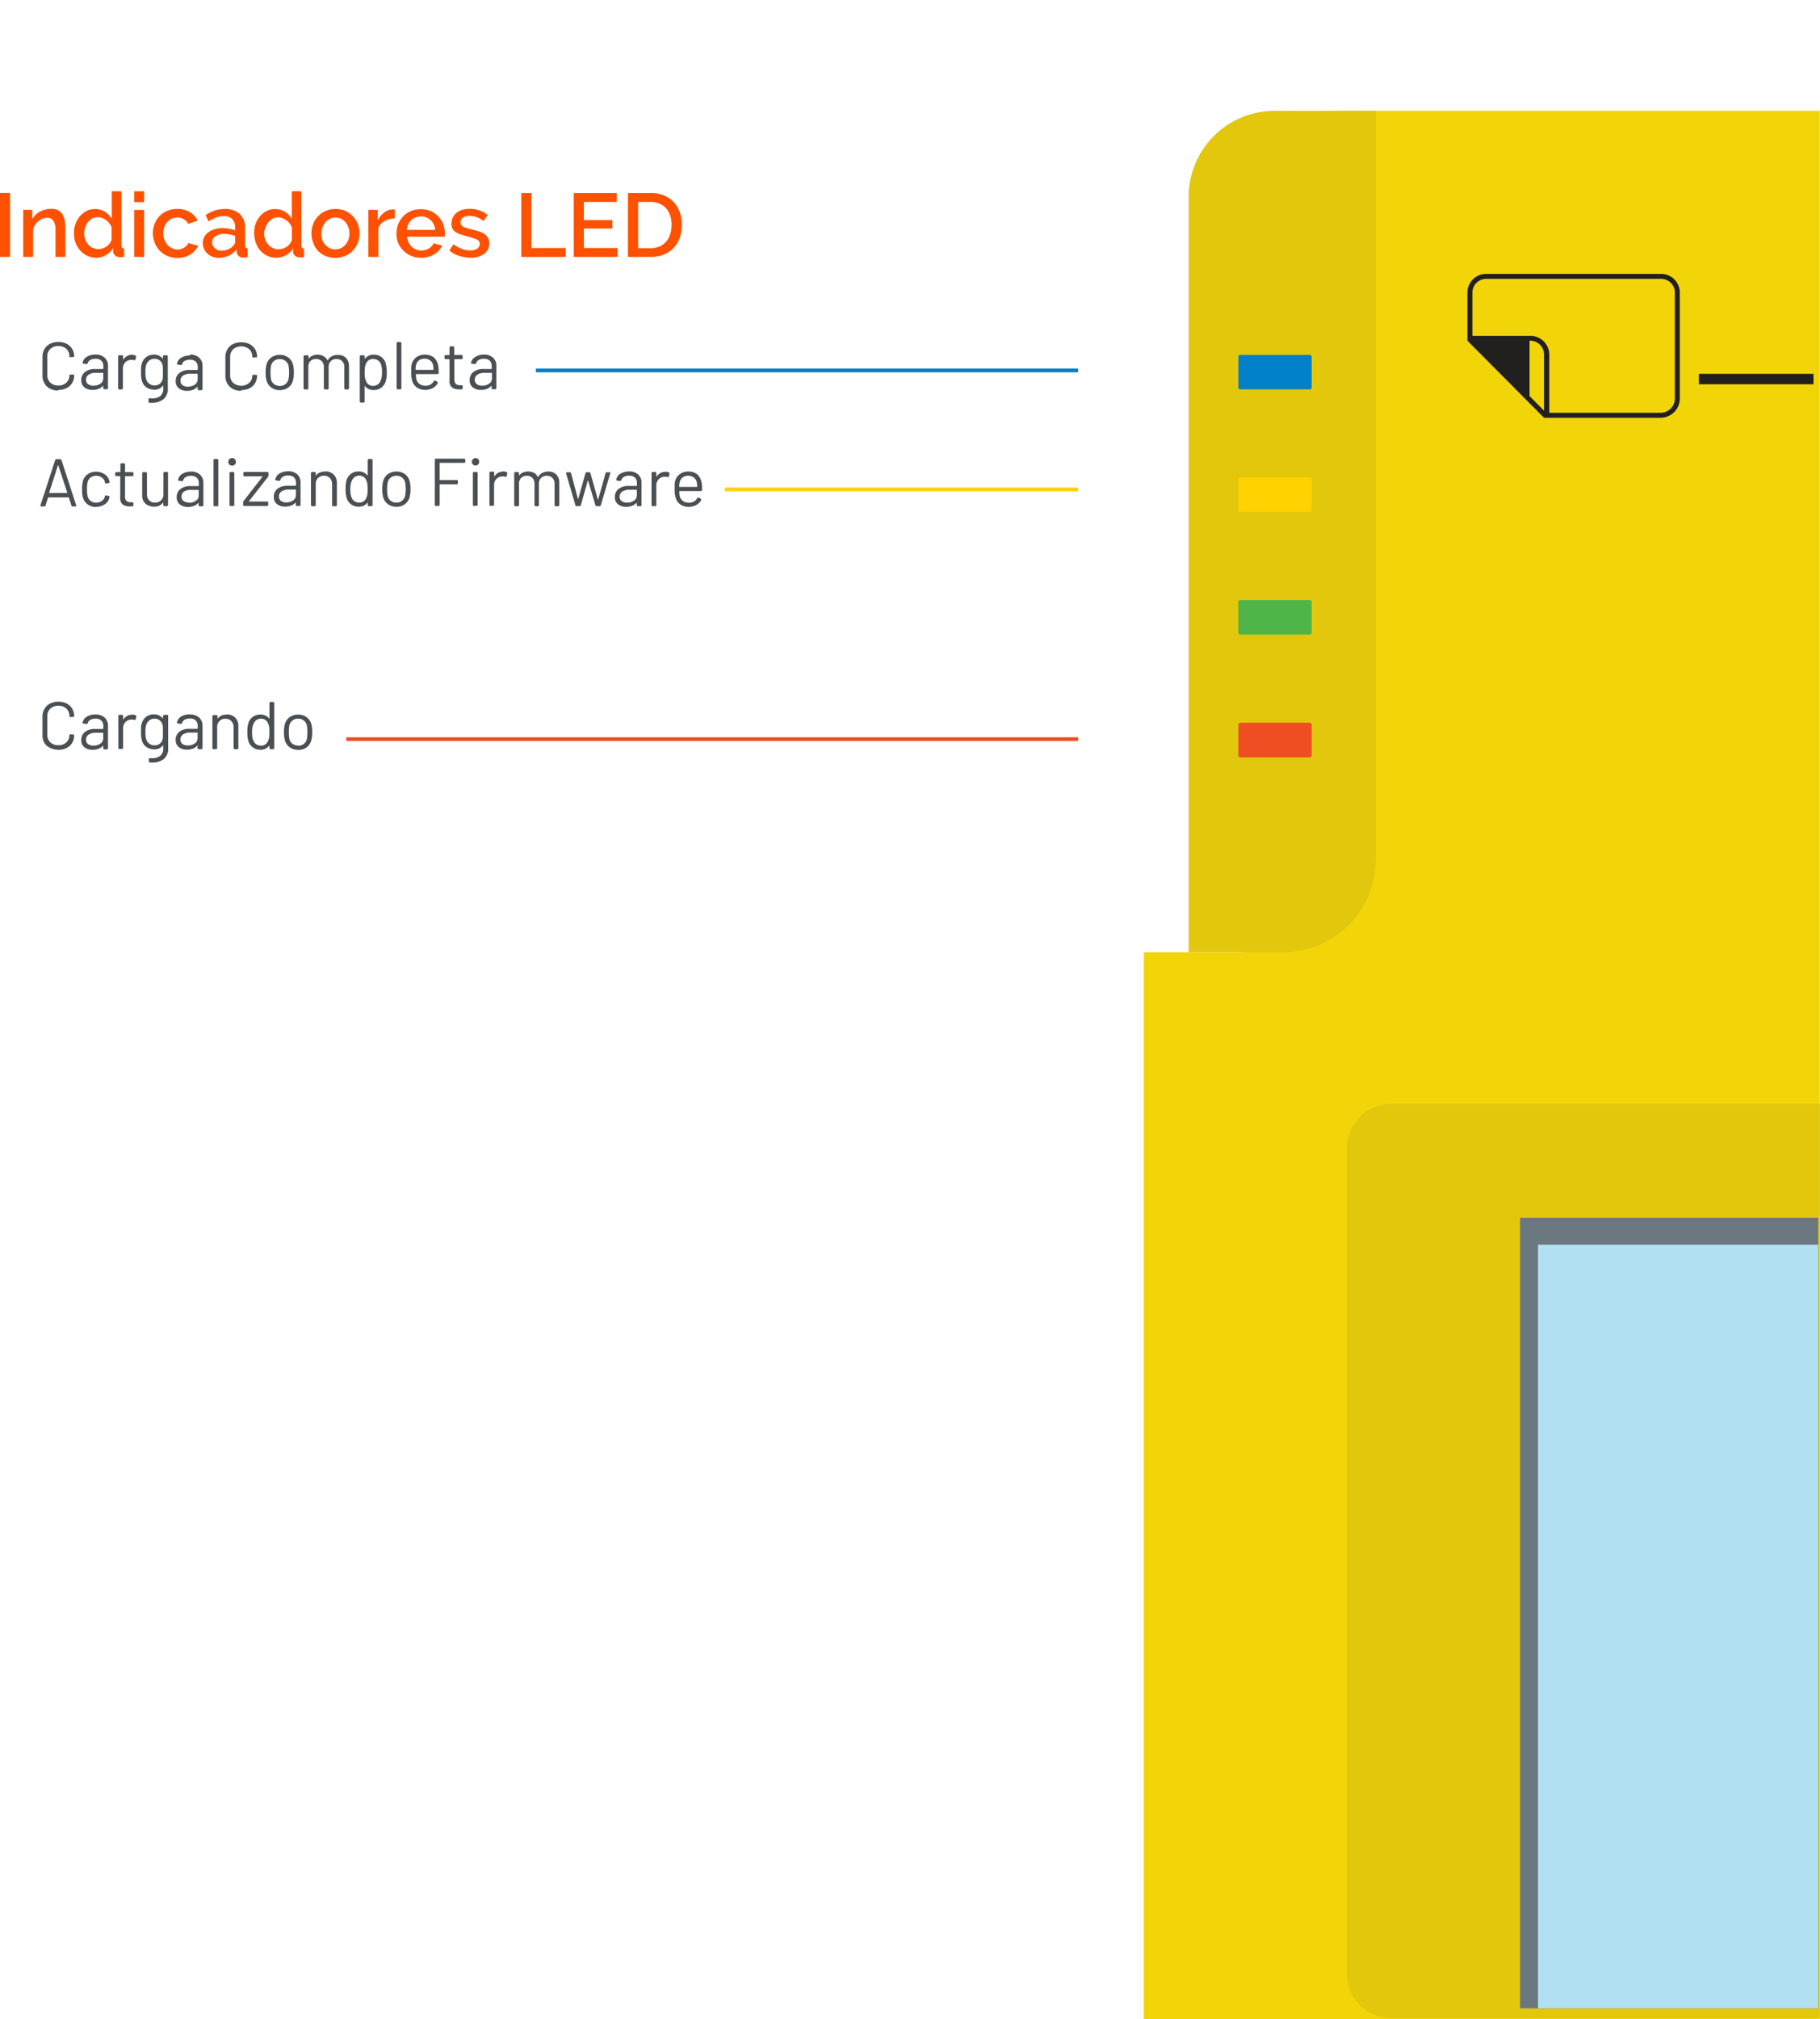 <svg xmlns="http://www.w3.org/2000/svg" viewBox="0 0 486.91 539.96"><g id="Capa_2" data-name="Capa 2"><g id="Capa_1-2" data-name="Capa 1"><path d="M129,103.14a2.35,2.35,0,0,1-1.43-.41,1.39,1.39,0,0,1-.55-1.2,1.54,1.54,0,0,1,.72-1.35,3.32,3.32,0,0,1,1.91-.49h1.9l.07.07v1.41a1.67,1.67,0,0,1-.78,1.44,3.19,3.19,0,0,1-1.84.53m.51-8.32a4.14,4.14,0,0,0-2.35.63A2.35,2.35,0,0,0,126,97.09l.16.15,1,.12.21-.16a1.41,1.41,0,0,1,.67-.93,2.68,2.68,0,0,1,1.41-.33,2.13,2.13,0,0,1,1.6.53,2,2,0,0,1,.51,1.45v.69l-.07.07h-2.1a4.25,4.25,0,0,0-2.73.79,2.56,2.56,0,0,0-1,2.14,2.34,2.34,0,0,0,.86,2,3.52,3.52,0,0,0,2.15.65,4.35,4.35,0,0,0,1.61-.28,2.85,2.85,0,0,0,1.17-.82l.06,0,0,0v.74l.18.18h.92l.18-.18V97.85a2.87,2.87,0,0,0-.88-2.2,3.55,3.55,0,0,0-2.51-.83m-5.63,1v-.71l-.18-.18h-2l-.07-.07V92.8l-.18-.18h-.89l-.18.18v2.09l-.07.07h-1.1l-.18.18v.71l.18.18h1.1l.07.07v5.72a2.07,2.07,0,0,0,.67,1.8,3.26,3.26,0,0,0,2,.49,5.77,5.77,0,0,0,.67,0l.18-.18v-.74l-.18-.18h-.45a1.76,1.76,0,0,1-1.22-.35,1.62,1.62,0,0,1-.38-1.22V96.1l.07-.07h2Zm-10.22.09a2.43,2.43,0,0,1,1.53.47,2.29,2.29,0,0,1,.8,1.29,7.51,7.51,0,0,1,.11,1.16l-.07.07h-4.68l-.07-.07a5.93,5.93,0,0,1,.14-1.23,2.18,2.18,0,0,1,.77-1.23,2.29,2.29,0,0,1,1.47-.46M117.25,98a3.8,3.8,0,0,0-1.1-2.35,4.11,4.11,0,0,0-4.77-.13,3.39,3.39,0,0,0-1.24,1.88,3.62,3.62,0,0,0-.13.86q0,.48,0,1.23a7.54,7.54,0,0,0,.32,2.49,3.24,3.24,0,0,0,1.25,1.66,3.83,3.83,0,0,0,2.14.62,4.24,4.24,0,0,0,2.08-.5,3.28,3.28,0,0,0,1.35-1.36l-.07-.26-.7-.41-.25.07a2.4,2.4,0,0,1-.91,1,2.53,2.53,0,0,1-1.33.34,2.76,2.76,0,0,1-1.66-.47,2.16,2.16,0,0,1-.85-1.28,7.28,7.28,0,0,1-.11-1.28l.07-.08h5.83l.18-.18v-.57a8.77,8.77,0,0,0-.07-1.26m-11,6.09h.92l.18-.18V91.64l-.18-.18h-.92l-.18.18v12.27Zm-4.48-2.29a2,2,0,0,1-.76,1,2.22,2.22,0,0,1-1.26.36,1.89,1.89,0,0,1-1.18-.37,2,2,0,0,1-.71-1,3.24,3.24,0,0,1-.26-.88,13.25,13.25,0,0,1,0-2.72,3.2,3.2,0,0,1,.24-.84,2.28,2.28,0,0,1,.72-1,1.88,1.88,0,0,1,1.21-.38,2.22,2.22,0,0,1,1.31.38,2,2,0,0,1,.77,1,3,3,0,0,1,.25.85,9.21,9.21,0,0,1,.07,1.33,7.08,7.08,0,0,1-.1,1.38,3.33,3.33,0,0,1-.3.89m1.43-4.56a3.3,3.3,0,0,0-1.18-1.77,3.37,3.37,0,0,0-2.12-.65,3,3,0,0,0-1.31.29,2.77,2.77,0,0,0-1,.81l-.06,0,0,0v-.76L97.36,95h-.92l-.18.18v12.28l.18.18h.92l.18-.18v-4.25l0,0,.06,0a2.62,2.62,0,0,0,1,.81,3,3,0,0,0,1.3.28,3.42,3.42,0,0,0,2.15-.66,3.26,3.26,0,0,0,1.18-1.81,8.14,8.14,0,0,0,.24-2.24,7.92,7.92,0,0,0-.27-2.29m-12.78-2.4a3.51,3.51,0,0,0-1.64.37,2.55,2.55,0,0,0-1.12,1.11H87.6a2.48,2.48,0,0,0-1-1.11A3.25,3.25,0,0,0,85,94.84a3.46,3.46,0,0,0-1.38.26,2.45,2.45,0,0,0-1,.78l-.06,0,0,0v-.73L82.31,95h-.92l-.18.18v8.77l.18.18h.92l.18-.18V98.08a2.13,2.13,0,0,1,.57-1.55A2.07,2.07,0,0,1,84.59,96a2,2,0,0,1,1.49.58,2.17,2.17,0,0,1,.56,1.58v5.79l.18.18h.92l.18-.18V98.08A2,2,0,0,1,90.05,96a2,2,0,0,1,1.49.58,2.17,2.17,0,0,1,.57,1.58v5.79l.18.18h.9l.18-.18v-6a3.07,3.07,0,0,0-.78-2.22,2.84,2.84,0,0,0-2.14-.81m-15.59,8.28a2.45,2.45,0,0,1-1.53-.48,2.26,2.26,0,0,1-.82-1.29,9.22,9.22,0,0,1-.14-1.82,9.33,9.33,0,0,1,.14-1.83,2.38,2.38,0,0,1,.83-1.29,2.42,2.42,0,0,1,1.5-.47,2.47,2.47,0,0,1,1.51.47,2.4,2.4,0,0,1,.84,1.29,9.33,9.33,0,0,1,.14,1.83,7.81,7.81,0,0,1-.16,1.82,2.38,2.38,0,0,1-.83,1.29,2.33,2.33,0,0,1-1.48.48m0,1.12a3.7,3.7,0,0,0,2.23-.67,3.34,3.34,0,0,0,1.27-1.84,7.43,7.43,0,0,0,.25-2.22,7.52,7.52,0,0,0-.25-2.22,3.31,3.31,0,0,0-1.27-1.8,3.66,3.66,0,0,0-2.21-.67,3.82,3.82,0,0,0-2.28.67,3.34,3.34,0,0,0-1.28,1.82,7.64,7.64,0,0,0-.25,2.2,7.79,7.79,0,0,0,.25,2.22,3.38,3.38,0,0,0,1.3,1.84,3.74,3.74,0,0,0,2.24.67m-10.32,0a4.9,4.9,0,0,0,2.22-.49,3.74,3.74,0,0,0,1.49-1.38,4,4,0,0,0,.53-2.07l-.18-.16-.92,0-.19.16v0a2.65,2.65,0,0,1-.81,2,3.36,3.36,0,0,1-4.29,0,2.67,2.67,0,0,1-.81-2v-5a2.7,2.7,0,0,1,.81-2,3.39,3.39,0,0,1,4.29,0,2.68,2.68,0,0,1,.81,2v.06l.19.16.92-.06.12,0,.06-.15a3.91,3.91,0,0,0-.53-2,3.74,3.74,0,0,0-1.49-1.38,4.9,4.9,0,0,0-2.22-.48,4.72,4.72,0,0,0-2.22.49,3.6,3.6,0,0,0-1.49,1.4,4,4,0,0,0-.53,2.08v5a4,4,0,0,0,.53,2.1,3.56,3.56,0,0,0,1.49,1.41,4.72,4.72,0,0,0,2.22.5m-14.28-1.12a2.33,2.33,0,0,1-1.43-.41,1.39,1.39,0,0,1-.55-1.2,1.54,1.54,0,0,1,.72-1.35,3.32,3.32,0,0,1,1.91-.49h1.9l.07.07v1.41a1.67,1.67,0,0,1-.78,1.44,3.21,3.21,0,0,1-1.84.53m.51-8.32a4.14,4.14,0,0,0-2.35.63,2.29,2.29,0,0,0-1.08,1.64l.16.15,1,.12.22-.16a1.38,1.38,0,0,1,.67-.93,2.68,2.68,0,0,1,1.41-.33,2.09,2.09,0,0,1,1.59.53,2,2,0,0,1,.52,1.45v.69l-.07.07h-2.1a4.21,4.21,0,0,0-2.73.79,2.57,2.57,0,0,0-1,2.14,2.32,2.32,0,0,0,.87,2,3.5,3.5,0,0,0,2.15.65,4.39,4.39,0,0,0,1.61-.28,2.92,2.92,0,0,0,1.17-.82l.06,0,0,0v.74l.18.18H54l.18-.18V97.85a2.88,2.88,0,0,0-.89-2.2,3.52,3.52,0,0,0-2.5-.83m-7.28,6.51a2.08,2.08,0,0,1-.71,1.25,2.17,2.17,0,0,1-1.45.49,2.27,2.27,0,0,1-2.26-1.76,6.15,6.15,0,0,1-.18-1.82,6.51,6.51,0,0,1,.18-1.8,2.63,2.63,0,0,1,.82-1.27,2.21,2.21,0,0,1,1.44-.48,2.11,2.11,0,0,1,1.43.49,2.17,2.17,0,0,1,.72,1.26l.08.58c0,.21,0,.63,0,1.24s0,.89,0,1.16a3.82,3.82,0,0,1-.07.66m.09-6.19v.71l0,.05-.07,0a2.88,2.88,0,0,0-2.43-1.06,3.2,3.2,0,0,0-2,.66,3.31,3.31,0,0,0-1.17,1.74,4.49,4.49,0,0,0-.2,1c0,.36,0,.81,0,1.34a8.11,8.11,0,0,0,.22,2.2,3,3,0,0,0,1.22,1.79,3.55,3.55,0,0,0,2.08.63,2.8,2.8,0,0,0,2.36-1.08l.07,0,0,0v.67a2.65,2.65,0,0,1-.75,2.09,3.69,3.69,0,0,1-2.44.65H39.9l-.13,0-.05.14,0,.83.18.2.63,0a5,5,0,0,0,3.2-.94,3.57,3.57,0,0,0,1.16-3V95.14L44.68,95h-.92Zm-8.3-.27a2.48,2.48,0,0,0-1.36.37,3,3,0,0,0-1,1l0,0,0-.07v-1.1L32.7,95h-.92l-.18.18v8.77l.18.18h.92l.18-.18V98.59a2.4,2.4,0,0,1,.61-1.67,2.19,2.19,0,0,1,1.56-.7h.23a1.76,1.76,0,0,1,.71.13l.23-.12.2-.88-.11-.23a2.09,2.09,0,0,0-1-.24M25,103.14a2.33,2.33,0,0,1-1.43-.41,1.39,1.39,0,0,1-.55-1.2,1.54,1.54,0,0,1,.72-1.35,3.32,3.32,0,0,1,1.91-.49h1.9l.07.07v1.41a1.67,1.67,0,0,1-.78,1.44,3.19,3.19,0,0,1-1.84.53m.51-8.32a4.14,4.14,0,0,0-2.35.63,2.32,2.32,0,0,0-1.08,1.64l.16.15,1,.12.22-.16a1.38,1.38,0,0,1,.67-.93,2.68,2.68,0,0,1,1.41-.33,2.09,2.09,0,0,1,1.59.53,2,2,0,0,1,.52,1.45v.69l-.07.07h-2.1a4.23,4.23,0,0,0-2.73.79,2.57,2.57,0,0,0-1,2.14,2.32,2.32,0,0,0,.87,2,3.5,3.5,0,0,0,2.15.65,4.3,4.3,0,0,0,1.6-.28,2.82,2.82,0,0,0,1.18-.82l.06,0,0,0v.74l.18.18h.92l.18-.18V97.85a2.88,2.88,0,0,0-.89-2.2,3.52,3.52,0,0,0-2.5-.83m-9.89,9.44a4.9,4.9,0,0,0,2.22-.49,3.74,3.74,0,0,0,1.49-1.38,4,4,0,0,0,.53-2.07l-.18-.16-.92,0-.18.16v0a2.68,2.68,0,0,1-.81,2,3,3,0,0,1-2.15.77,3,3,0,0,1-2.15-.78,2.67,2.67,0,0,1-.81-2v-5a2.7,2.7,0,0,1,.81-2,3,3,0,0,1,2.15-.77,3,3,0,0,1,2.15.76,2.71,2.71,0,0,1,.81,2v.06l.18.16.92-.06.12,0,.06-.15a3.91,3.91,0,0,0-.53-2,3.74,3.74,0,0,0-1.49-1.38,4.9,4.9,0,0,0-2.22-.48,4.75,4.75,0,0,0-2.22.49,3.6,3.6,0,0,0-1.49,1.4,4,4,0,0,0-.53,2.08v5a4,4,0,0,0,.53,2.1,3.56,3.56,0,0,0,1.49,1.41,4.75,4.75,0,0,0,2.22.5" style="fill:#4a4f54"/><path d="M184.1,127.21a2.36,2.36,0,0,1,1.52.48,2.29,2.29,0,0,1,.8,1.29,7.23,7.23,0,0,1,.11,1.16l-.07.07h-4.67l-.08-.07a6.31,6.31,0,0,1,.15-1.23,2.1,2.1,0,0,1,.77-1.24,2.35,2.35,0,0,1,1.47-.46m3.62,2.06a3.85,3.85,0,0,0-1.1-2.35,3.56,3.56,0,0,0-2.52-.83,3.62,3.62,0,0,0-2.25.71,3.36,3.36,0,0,0-1.24,1.88,4.11,4.11,0,0,0-.13.85c0,.32,0,.73,0,1.24a7.32,7.32,0,0,0,.33,2.49,3.26,3.26,0,0,0,1.24,1.66,3.86,3.86,0,0,0,2.15.61,4.22,4.22,0,0,0,2.07-.49,3.21,3.21,0,0,0,1.36-1.37l-.07-.25-.71-.41-.25.07a2.41,2.41,0,0,1-.9,1,2.57,2.57,0,0,1-1.34.35,2.79,2.79,0,0,1-1.66-.47,2.23,2.23,0,0,1-.85-1.29,10.15,10.15,0,0,1-.11-1.28l.08-.07h5.83l.18-.18v-.58a8.78,8.78,0,0,0-.08-1.26m-9.79-3.12a2.49,2.49,0,0,0-1.37.37,2.77,2.77,0,0,0-1,1l0,0,0-.06v-1.1l-.18-.18h-.92l-.18.18v8.77l.18.18h.92l.18-.18v-5.32a2.33,2.33,0,0,1,.62-1.67,2.16,2.16,0,0,1,1.55-.7l.24,0a1.94,1.94,0,0,1,.7.13l.23-.11.2-.88-.11-.24a2.19,2.19,0,0,0-1-.23m-10.26,8.26a2.35,2.35,0,0,1-1.43-.4,1.39,1.39,0,0,1-.55-1.2,1.56,1.56,0,0,1,.72-1.36,3.4,3.4,0,0,1,1.91-.48h1.9l.07.07v1.41a1.66,1.66,0,0,1-.77,1.43,3.17,3.17,0,0,1-1.85.53m.51-8.32a4.22,4.22,0,0,0-2.35.63,2.37,2.37,0,0,0-1.08,1.65l.16.14,1,.13.21-.16a1.41,1.41,0,0,1,.67-.93,2.58,2.58,0,0,1,1.41-.34,2.17,2.17,0,0,1,1.6.53,2,2,0,0,1,.51,1.46v.68l-.07.08h-2.1a4.3,4.3,0,0,0-2.73.78,2.6,2.6,0,0,0-1,2.14,2.32,2.32,0,0,0,.86,2,3.46,3.46,0,0,0,2.15.65,4.35,4.35,0,0,0,1.61-.28,2.68,2.68,0,0,0,1.17-.82h.06l0,0v.74l.18.18h.92l.18-.18v-6.06a2.89,2.89,0,0,0-.88-2.21,3.55,3.55,0,0,0-2.51-.83m-14.08,9.28h1l.2-.14,1.91-6.75,0,0,.05,0,2,6.75.19.14h1l.2-.14,2.6-8.78,0-.14-.13,0-.94,0-.2.16-2,7.09-.05,0-.06,0-2-7.11-.2-.14h-.87l-.2.16-2,7.11,0,0,0,0-1.91-7.11-.2-.16h-.94l-.18.14,0,.06,2.56,8.79Zm-7.41-9.26a3.64,3.64,0,0,0-1.65.37,2.66,2.66,0,0,0-1.12,1.11h-.08a2.47,2.47,0,0,0-1-1.1,3.21,3.21,0,0,0-1.6-.38,3.57,3.57,0,0,0-1.38.26,2.43,2.43,0,0,0-1,.79l-.07,0,0,0v-.72l-.18-.18h-.92l-.18.18v8.77l.18.18h.92l.18-.18v-5.83a2.1,2.1,0,0,1,.57-1.55,2,2,0,0,1,1.52-.58,2,2,0,0,1,1.5.59,2.21,2.21,0,0,1,.56,1.58v5.79l.18.18H144l.18-.18v-5.83a2,2,0,0,1,2.13-2.13,2,2,0,0,1,1.49.59,2.17,2.17,0,0,1,.57,1.58v5.79l.18.18h.9l.18-.18v-6.05a3.06,3.06,0,0,0-.79-2.22,2.82,2.82,0,0,0-2.13-.81m-12.13,0a2.45,2.45,0,0,0-1.36.37,2.79,2.79,0,0,0-1,1l0,0,0-.06v-1.1l-.18-.18h-.92l-.18.18v8.77l.18.18H132l.18-.18v-5.32a2.32,2.32,0,0,1,.61-1.67,2.18,2.18,0,0,1,1.55-.7l.24,0a1.9,1.9,0,0,1,.7.13l.24-.11.2-.88-.11-.24a2.21,2.21,0,0,0-1-.23m-7.92,9.2h.91l.19-.18V126.4l-.19-.18h-.91l-.18.18v8.77Zm.5-10.77a1,1,0,0,0,.72-.29,1.05,1.05,0,0,0,0-1.45,1,1,0,1,0-.72,1.74m-2.71-.9v-.76l-.18-.18h-7.79l-.18.18v12.27l.18.18h.92l.18-.18v-5.54l.07-.07h4.64l.18-.18v-.76l-.18-.18h-4.64l-.07-.08v-4.45l.07-.07h6.62ZM106.06,134.4a2.4,2.4,0,0,1-1.52-.48,2.21,2.21,0,0,1-.82-1.29,11.18,11.18,0,0,1,0-3.65,2.33,2.33,0,0,1,.83-1.29,2.58,2.58,0,0,1,3,0,2.29,2.29,0,0,1,.84,1.29,8.39,8.39,0,0,1,.15,1.82,7.81,7.81,0,0,1-.17,1.83,2.3,2.3,0,0,1-2.31,1.77m0,1.11a3.75,3.75,0,0,0,2.23-.66,3.37,3.37,0,0,0,1.27-1.84,7.37,7.37,0,0,0,.26-2.22,7.49,7.49,0,0,0-.26-2.23,3.38,3.38,0,0,0-1.27-1.8,3.71,3.71,0,0,0-2.21-.67,3.83,3.83,0,0,0-2.27.67,3.27,3.27,0,0,0-1.28,1.82,7.67,7.67,0,0,0-.26,2.21,7.84,7.84,0,0,0,.26,2.22,3.46,3.46,0,0,0,1.29,1.84,3.82,3.82,0,0,0,2.24.66m-8-2.5a2.25,2.25,0,0,1-.72,1,1.89,1.89,0,0,1-1.21.39,2.21,2.21,0,0,1-1.31-.39,2,2,0,0,1-.77-1,3.2,3.2,0,0,1-.25-.86,9.21,9.21,0,0,1-.07-1.33,7.15,7.15,0,0,1,.1-1.38,3.12,3.12,0,0,1,.31-.89,2.06,2.06,0,0,1,.76-1,2.14,2.14,0,0,1,1.25-.36,2,2,0,0,1,1.18.37,2.06,2.06,0,0,1,.71,1,3.24,3.24,0,0,1,.25.88,13.25,13.25,0,0,1,0,2.72,3.29,3.29,0,0,1-.23.85m.32-10.09v4.24l0,0-.06,0a2.61,2.61,0,0,0-1-.81,3.13,3.13,0,0,0-1.3-.28,3.26,3.26,0,0,0-3.34,2.47,8.83,8.83,0,0,0-.22,2.24,8.07,8.07,0,0,0,.26,2.3,3.26,3.26,0,0,0,1.18,1.76,3.37,3.37,0,0,0,2.12.65,3,3,0,0,0,1.31-.28,2.78,2.78,0,0,0,1-.82l.06,0,0,0v.76l.18.18h.92l.18-.18V122.92l-.18-.18h-.92Zm-11.47,3.19a2.8,2.8,0,0,0-2.44,1.12l0,0,0-.06v-.77l-.18-.18h-.92l-.18.18v8.77l.18.18h.92l.18-.18v-5.74a2.18,2.18,0,0,1,.61-1.61,2.2,2.2,0,0,1,1.61-.61,2.09,2.09,0,0,1,1.56.63,2.26,2.26,0,0,1,.6,1.63v5.7l.18.18h.92l.18-.18v-6a3.05,3.05,0,0,0-.85-2.27,3.13,3.13,0,0,0-2.3-.85m-10.36,8.3a2.36,2.36,0,0,1-1.44-.4,1.39,1.39,0,0,1-.55-1.2,1.56,1.56,0,0,1,.72-1.36,3.41,3.41,0,0,1,1.92-.48H79.1l.07.07v1.41a1.66,1.66,0,0,1-.77,1.43,3.16,3.16,0,0,1-1.84.53m.5-8.32a4.16,4.16,0,0,0-2.34.63,2.35,2.35,0,0,0-1.09,1.65l.16.14,1,.13.22-.16a1.37,1.37,0,0,1,.66-.93,2.61,2.61,0,0,1,1.41-.34,2.16,2.16,0,0,1,1.6.53,2,2,0,0,1,.51,1.46v.68l-.07.08H77a4.32,4.32,0,0,0-2.74.78,2.6,2.6,0,0,0-1,2.14,2.3,2.3,0,0,0,.87,2,3.41,3.41,0,0,0,2.14.65,4.35,4.35,0,0,0,1.61-.28,2.68,2.68,0,0,0,1.17-.82h.07l0,0v.74l.18.18h.92l.18-.18v-6.06a2.89,2.89,0,0,0-.88-2.21,3.55,3.55,0,0,0-2.51-.83m-11.84,9.28h6.41l.18-.18v-.81l-.18-.18h-5l0,0,0-.06,5.18-6.61.07-.22v-.86l-.18-.18H65.29l-.18.18v.81l.18.18H70.2l.06,0,0,.06-5.13,6.61-.07.21v.87Zm-3.59,0h.92l.18-.18V126.4l-.18-.18h-.92l-.18.18v8.77Zm.51-10.77a1,1,0,0,0,.72-.29,1,1,0,0,0-.72-1.73,1,1,0,0,0-.73.28,1.08,1.08,0,0,0,0,1.45,1,1,0,0,0,.73.29M57.3,135.37h.92l.18-.18V122.92l-.18-.18H57.3l-.18.18v12.27Zm-6.75-1a2.33,2.33,0,0,1-1.43-.4,1.39,1.39,0,0,1-.56-1.2,1.57,1.57,0,0,1,.73-1.36A3.4,3.4,0,0,1,51.2,131h1.89l.08.07v1.41a1.64,1.64,0,0,1-.78,1.43,3.14,3.14,0,0,1-1.84.53m.51-8.32a4.19,4.19,0,0,0-2.35.63,2.31,2.31,0,0,0-1.08,1.65l.16.14,1,.13.22-.16a1.38,1.38,0,0,1,.67-.93,2.58,2.58,0,0,1,1.41-.34,2.13,2.13,0,0,1,1.59.53,2,2,0,0,1,.52,1.46v.68l-.08.08H51a4.27,4.27,0,0,0-2.73.78,2.58,2.58,0,0,0-1,2.14,2.3,2.3,0,0,0,.87,2,3.44,3.44,0,0,0,2.15.65,4.3,4.3,0,0,0,1.6-.28,2.71,2.71,0,0,0,1.18-.82h.06l0,0v.74l.18.18h.92l.18-.18v-6.06a2.9,2.9,0,0,0-.89-2.21,3.52,3.52,0,0,0-2.5-.83m-7.31.33v5.72a2.11,2.11,0,0,1-2.24,2.24,2,2,0,0,1-1.57-.61,2.23,2.23,0,0,1-.58-1.63v-5.72l-.18-.18h-.92l-.18.18v6.1a2.94,2.94,0,0,0,.42,1.6,2.73,2.73,0,0,0,1.16,1,3.56,3.56,0,0,0,1.59.35,2.72,2.72,0,0,0,2.41-1.11l.05,0,0,0v.78l.18.18h.92l.18-.18v-8.77l-.18-.18h-.92Zm-8,.7v-.7l-.18-.18h-2l-.07-.07v-2.1l-.18-.18h-.89l-.18.18v2.1l-.07.07H31l-.18.18v.7l.18.18h1.1l.07.07v5.73a2.11,2.11,0,0,0,.67,1.8,3.29,3.29,0,0,0,2,.49l.67,0,.18-.18v-.74l-.18-.18h-.45a1.8,1.8,0,0,1-1.22-.35,1.59,1.59,0,0,1-.39-1.22v-5.33l.07-.07h2Zm-10,8.39a4,4,0,0,0,2.29-.65,2.82,2.82,0,0,0,1.24-1.69l.08-.36-.17-.2-.88-.15-.22.15,0,.07v.07a1.9,1.9,0,0,1-.8,1.19,2.58,2.58,0,0,1-1.52.46,2.35,2.35,0,0,1-1.51-.48,2.22,2.22,0,0,1-.79-1.29,8.61,8.61,0,0,1-.16-1.84,8.84,8.84,0,0,1,.16-1.83,2.2,2.2,0,0,1,.79-1.27,2.35,2.35,0,0,1,1.51-.48,2.45,2.45,0,0,1,1.53.48,2,2,0,0,1,.79,1.16l.06.28.16.16h0l.9-.13.16-.16v0a3,3,0,0,0-1.36-2.2,3.93,3.93,0,0,0-2.28-.67,3.74,3.74,0,0,0-2.24.68,3.23,3.23,0,0,0-1.26,1.79,8.78,8.78,0,0,0-.24,2.21,8.14,8.14,0,0,0,.24,2.24,3.38,3.38,0,0,0,1.27,1.83,3.68,3.68,0,0,0,2.23.67m-12.55-3.75,2.35-7.36.06,0,.05,0L18,131.76v.06l-.07,0H13.25l-.07,0Zm6.12,3.61h1l.16-.13,0-.07-4-12.29-.22-.14H15l-.21.14-4,12.29.14.2h1l.22-.14.72-2.28.07,0h5.4l.07,0,.73,2.28Z" style="fill:#4a4f54"/><path d="M79.77,199.36a2.51,2.51,0,0,1-1.53-.47,2.31,2.31,0,0,1-.82-1.3,8.38,8.38,0,0,1-.14-1.82,8.51,8.51,0,0,1,.14-1.82,2.3,2.3,0,0,1,2.33-1.77A2.32,2.32,0,0,1,82.1,194a9.22,9.22,0,0,1,.14,1.82,7.81,7.81,0,0,1-.16,1.82,2.27,2.27,0,0,1-2.31,1.77m0,1.12a3.75,3.75,0,0,0,2.23-.66A3.36,3.36,0,0,0,83.27,198a7.34,7.34,0,0,0,.25-2.22,7.52,7.52,0,0,0-.25-2.22,3.38,3.38,0,0,0-1.27-1.8,3.66,3.66,0,0,0-2.21-.67,3.82,3.82,0,0,0-2.28.67,3.37,3.37,0,0,0-1.28,1.82,7.69,7.69,0,0,0-.25,2.2,7.79,7.79,0,0,0,.25,2.22,3.46,3.46,0,0,0,1.3,1.85,3.78,3.78,0,0,0,2.24.66m-8-2.51a2.09,2.09,0,0,1-.72,1,1.86,1.86,0,0,1-1.21.38,2.22,2.22,0,0,1-1.31-.38,2,2,0,0,1-.76-1,3.2,3.2,0,0,1-.26-.86,10.93,10.93,0,0,1-.07-1.33,8,8,0,0,1,.1-1.38,3,3,0,0,1,.32-.89,1.94,1.94,0,0,1,.76-1,2.11,2.11,0,0,1,1.24-.36,2,2,0,0,1,1.18.37,2.15,2.15,0,0,1,.72,1,3.64,3.64,0,0,1,.25.88,11.63,11.63,0,0,1,.07,1.36,11.18,11.18,0,0,1-.07,1.35,3.17,3.17,0,0,1-.24.85m.33-10.08v4.24l0,0-.06,0a2.85,2.85,0,0,0-1-.8,3.13,3.13,0,0,0-1.3-.28,3.44,3.44,0,0,0-2.15.66,3.28,3.28,0,0,0-1.19,1.81,8.34,8.34,0,0,0-.22,2.24,8,8,0,0,0,.25,2.29,3.26,3.26,0,0,0,1.19,1.77,3.35,3.35,0,0,0,2.12.65,2.83,2.83,0,0,0,2.29-1.1l.06,0,0,0v.76l.18.18h.92l.18-.18V187.89l-.18-.19h-.92Zm-11.48,3.19a2.76,2.76,0,0,0-2.43,1.12l0,0,0-.06v-.77l-.18-.18H57l-.18.18v8.77l.18.18h.92l.18-.18v-5.74a2.19,2.19,0,0,1,.62-1.61,2.14,2.14,0,0,1,1.6-.61,2.06,2.06,0,0,1,1.56.63,2.26,2.26,0,0,1,.61,1.62v5.71l.18.18h.92l.18-.18v-6a3.06,3.06,0,0,0-.86-2.27,3.11,3.11,0,0,0-2.3-.85m-10.36,8.3a2.33,2.33,0,0,1-1.43-.4,1.39,1.39,0,0,1-.55-1.21,1.56,1.56,0,0,1,.72-1.35,3.4,3.4,0,0,1,1.91-.49h1.9l.07.08v1.4a1.66,1.66,0,0,1-.78,1.44,3.21,3.21,0,0,1-1.84.53m.51-8.32a4.14,4.14,0,0,0-2.35.63,2.31,2.31,0,0,0-1.08,1.65l.16.14,1,.13.22-.16a1.42,1.42,0,0,1,.67-.94,2.68,2.68,0,0,1,1.41-.33,2.13,2.13,0,0,1,1.59.53,2,2,0,0,1,.52,1.46v.68l-.07.07h-2.1a4.27,4.27,0,0,0-2.73.79,2.58,2.58,0,0,0-1,2.14,2.3,2.3,0,0,0,.87,2,3.44,3.44,0,0,0,2.15.65,4.39,4.39,0,0,0,1.61-.28,2.82,2.82,0,0,0,1.17-.82l.06,0,0,.06v.74l.18.18H54l.18-.18V194.1a2.9,2.9,0,0,0-.89-2.21,3.52,3.52,0,0,0-2.5-.83m-7.28,6.52a2.06,2.06,0,0,1-.71,1.24,2.12,2.12,0,0,1-1.45.49,2.27,2.27,0,0,1-2.26-1.75,6.24,6.24,0,0,1-.18-1.82,6.64,6.64,0,0,1,.18-1.81,2.55,2.55,0,0,1,.82-1.26,2.17,2.17,0,0,1,1.44-.49,2.11,2.11,0,0,1,1.43.5,2.18,2.18,0,0,1,.72,1.25l.08.59c0,.21,0,.62,0,1.23s0,.9,0,1.16a3.83,3.83,0,0,1-.07.67m.09-6.19v.7l0,0h-.07a2.89,2.89,0,0,0-2.43-1.07,3.2,3.2,0,0,0-2,.66,3.31,3.31,0,0,0-1.17,1.74,4.59,4.59,0,0,0-.2,1c0,.36,0,.8,0,1.33a8.06,8.06,0,0,0,.22,2.2,3,3,0,0,0,1.22,1.79,3.55,3.55,0,0,0,2.08.63,2.8,2.8,0,0,0,2.36-1.08l.07,0,0,.05V200a2.63,2.63,0,0,1-.75,2.08,3.69,3.69,0,0,1-2.44.66l-.49,0-.13,0-.05.13,0,.83.18.2.63,0a4.94,4.94,0,0,0,3.2-.94,3.55,3.55,0,0,0,1.16-3v-8.64l-.18-.18h-.92Zm-8.3-.27a2.48,2.48,0,0,0-1.36.37,2.92,2.92,0,0,0-1,1l0,0,0-.06v-1.1l-.18-.18h-.92l-.18.18v8.77l.18.18h.92l.18-.18v-5.33a2.4,2.4,0,0,1,.61-1.67,2.22,2.22,0,0,1,1.56-.69l.23,0a2,2,0,0,1,.71.13l.23-.11.2-.88-.11-.24a2.21,2.21,0,0,0-1-.23M25,199.38a2.33,2.33,0,0,1-1.43-.4,1.39,1.39,0,0,1-.55-1.21,1.56,1.56,0,0,1,.72-1.35,3.4,3.4,0,0,1,1.91-.49h1.9l.07.08v1.4a1.66,1.66,0,0,1-.78,1.44,3.19,3.19,0,0,1-1.84.53m.51-8.32a4.14,4.14,0,0,0-2.35.63,2.34,2.34,0,0,0-1.08,1.65l.16.14,1,.13.22-.16a1.42,1.42,0,0,1,.67-.94,2.68,2.68,0,0,1,1.41-.33,2.13,2.13,0,0,1,1.59.53,2,2,0,0,1,.52,1.46v.68l-.07.07h-2.1a4.29,4.29,0,0,0-2.73.79,2.58,2.58,0,0,0-1,2.14,2.3,2.3,0,0,0,.87,2,3.44,3.44,0,0,0,2.15.65,4.3,4.3,0,0,0,1.6-.28,2.73,2.73,0,0,0,1.18-.82l.06,0,0,.06v.74l.18.18h.92l.18-.18V194.1a2.9,2.9,0,0,0-.89-2.21,3.52,3.52,0,0,0-2.5-.83m-9.89,9.44a4.78,4.78,0,0,0,2.22-.49,3.61,3.61,0,0,0,1.49-1.38,4,4,0,0,0,.53-2.06l-.18-.17-.92-.05-.18.16v0a2.7,2.7,0,0,1-.81,2,3,3,0,0,1-2.15.76,3,3,0,0,1-2.15-.77,2.7,2.7,0,0,1-.81-2V191.5a2.67,2.67,0,0,1,.81-2,3,3,0,0,1,2.15-.78,3,3,0,0,1,2.15.77,2.68,2.68,0,0,1,.81,2.05v.05l.18.16.92-.05.12-.06.06-.14a3.92,3.92,0,0,0-.53-2,3.65,3.65,0,0,0-1.49-1.37,4.78,4.78,0,0,0-2.22-.49,4.75,4.75,0,0,0-2.22.5,3.54,3.54,0,0,0-1.49,1.4,3.94,3.94,0,0,0-.53,2.07v5a4.06,4.06,0,0,0,.53,2.11A3.69,3.69,0,0,0,13.43,200a4.87,4.87,0,0,0,2.22.49" style="fill:#4a4f54"/><path d="M179.31,62.59a5.64,5.64,0,0,1-1.07,2,5,5,0,0,1-1.75,1.3,5.87,5.87,0,0,1-2.4.47h-3.37V54h3.37a5.71,5.71,0,0,1,2.36.46,5,5,0,0,1,1.76,1.26,5.41,5.41,0,0,1,1.09,1.94,7.8,7.8,0,0,1,.37,2.47,8,8,0,0,1-.36,2.46m-5.22,6.11a9.17,9.17,0,0,0,3.44-.61,7.46,7.46,0,0,0,2.63-1.74,7.75,7.75,0,0,0,1.67-2.69,10.7,10.7,0,0,0,.06-6.83,7.71,7.71,0,0,0-1.58-2.71,7.45,7.45,0,0,0-2.6-1.83,9,9,0,0,0-3.62-.67H168V68.7Zm-17.88-2.38V61.1h7.63V58.86h-7.63V54H165V51.62h-11.5V68.7h11.72V66.32Zm-4.88,2.38V66.32h-9.17V51.62h-2.69V68.7Zm-21.81-.81A3.4,3.4,0,0,0,130.88,65a3,3,0,0,0-.29-1.36,2.84,2.84,0,0,0-.89-1,6.06,6.06,0,0,0-1.53-.74c-.62-.21-1.35-.41-2.2-.62-.52-.13-1-.25-1.29-.35a3.37,3.37,0,0,1-.84-.35l-.47-.46a1.28,1.28,0,0,1-.15-.65,1.44,1.44,0,0,1,.69-1.33,3.2,3.2,0,0,1,1.7-.42,5.92,5.92,0,0,1,3.73,1.39l1.13-1.59a7.09,7.09,0,0,0-2.19-1.25,7.88,7.88,0,0,0-2.65-.43,6.91,6.91,0,0,0-1.92.26,4.59,4.59,0,0,0-1.56.79,3.6,3.6,0,0,0-1,1.26,3.77,3.77,0,0,0-.37,1.71,2.87,2.87,0,0,0,.24,1.23,2.37,2.37,0,0,0,.77.89,5.14,5.14,0,0,0,1.37.67c.56.19,1.23.39,2,.6a16.07,16.07,0,0,1,2.41.79,1.22,1.22,0,0,1,.77,1.16,1.48,1.48,0,0,1-.69,1.3,3.38,3.38,0,0,1-1.87.46,6.33,6.33,0,0,1-2.26-.42,10.18,10.18,0,0,1-2.23-1.24L120.22,67a7.65,7.65,0,0,0,2.58,1.41,9.59,9.59,0,0,0,3,.49,5.92,5.92,0,0,0,3.7-1m-20.66-6.43a4.42,4.42,0,0,1,.38-1.47,3.7,3.7,0,0,1,.82-1.14,3.75,3.75,0,0,1,1.17-.74,3.88,3.88,0,0,1,1.41-.26,4,4,0,0,1,1.42.26,3.8,3.8,0,0,1,1.18.74,3.9,3.9,0,0,1,.83,1.14,4.43,4.43,0,0,1,.39,1.47ZM116.14,68a5.25,5.25,0,0,0,2.15-2.32L116,65.07a3,3,0,0,1-.53.79,3.55,3.55,0,0,1-.77.62,4.06,4.06,0,0,1-2,.51,3.8,3.8,0,0,1-1.38-.26,3.68,3.68,0,0,1-1.18-.76,3.8,3.8,0,0,1-.84-1.17,4.26,4.26,0,0,1-.4-1.51H119l0-.42,0-.55a6.73,6.73,0,0,0-.45-2.44,6,6,0,0,0-1.29-2,6.26,6.26,0,0,0-2-1.41,6.51,6.51,0,0,0-2.66-.53,6.62,6.62,0,0,0-2.69.52,6,6,0,0,0-2.06,1.42,6.6,6.6,0,0,0-1.33,2.09,7.08,7.08,0,0,0,0,5A6.62,6.62,0,0,0,107.91,67a6.11,6.11,0,0,0,2.06,1.4,6.59,6.59,0,0,0,2.67.52,6.7,6.7,0,0,0,3.5-.9M105.63,56l-.27,0H105a4.07,4.07,0,0,0-2.25.85,5.85,5.85,0,0,0-1.7,2.08V56.12H98.56V68.7h2.65V61a3.71,3.71,0,0,1,1.69-1.89,6,6,0,0,1,2.73-.71ZM86.28,60.77a4.69,4.69,0,0,1,.8-1.36,3.89,3.89,0,0,1,1.19-.91,3.2,3.2,0,0,1,1.46-.34,3.38,3.38,0,0,1,1.48.33,3.48,3.48,0,0,1,1.19.9,4.16,4.16,0,0,1,.79,1.36,4.62,4.62,0,0,1,.29,1.67,4.56,4.56,0,0,1-.29,1.68,4.11,4.11,0,0,1-.79,1.35,3.48,3.48,0,0,1-1.19.9,3.48,3.48,0,0,1-3,0,3.58,3.58,0,0,1-1.19-.89,4.21,4.21,0,0,1-.8-1.33A4.83,4.83,0,0,1,86,62.44a4.42,4.42,0,0,1,.3-1.67m6.11,7.64a6.29,6.29,0,0,0,2-1.42,6,6,0,0,0,1.31-2.08,7,7,0,0,0,0-5,6.07,6.07,0,0,0-1.31-2.08,6.29,6.29,0,0,0-2-1.42,6.94,6.94,0,0,0-5.32,0,6.33,6.33,0,0,0-2,1.42,6.23,6.23,0,0,0-1.31,2.08,7.11,7.11,0,0,0,0,5A6.26,6.26,0,0,0,85,67a6.08,6.08,0,0,0,2,1.42,7,7,0,0,0,5.34,0M73,66.34a4,4,0,0,1-1.21-.91,4.42,4.42,0,0,1-1.13-3A4.73,4.73,0,0,1,71,60.86a5,5,0,0,1,.76-1.38,3.75,3.75,0,0,1,1.14-1,3,3,0,0,1,1.46-.36,3.78,3.78,0,0,1,1.14.19,4.05,4.05,0,0,1,1.07.56,4.63,4.63,0,0,1,.91.86,4.29,4.29,0,0,1,.61,1.11v3.3a2.91,2.91,0,0,1-.49,1,3.94,3.94,0,0,1-.83.8,4.57,4.57,0,0,1-1.06.53,3.91,3.91,0,0,1-1.16.19A3.25,3.25,0,0,1,73,66.34m3.5,1.93a5,5,0,0,0,1.9-1.86l0,.94a1.42,1.42,0,0,0,.56,1.06,2,2,0,0,0,1.29.41l.43,0,.66-.1V66.44a.78.78,0,0,1-.57-.22,1.07,1.07,0,0,1-.15-.65V51.14H78.06V58.5a5.39,5.39,0,0,0-1.81-1.87,5,5,0,0,0-2.67-.73,4.87,4.87,0,0,0-2.25.52,5.72,5.72,0,0,0-1.78,1.4,6.75,6.75,0,0,0-1.18,2.06A7.31,7.31,0,0,0,68,62.37a7.23,7.23,0,0,0,.45,2.57A6.5,6.5,0,0,0,69.64,67a5.85,5.85,0,0,0,1.87,1.4,5.64,5.64,0,0,0,5-.15M57.46,66.35a2,2,0,0,1-.7-1.57,1.87,1.87,0,0,1,.91-1.63A4.1,4.1,0,0,1,60,62.54a7.66,7.66,0,0,1,1.48.15,8.14,8.14,0,0,1,1.43.4v1.66a1.23,1.23,0,0,1-.51.92,3.05,3.05,0,0,1-1.33,1,4.65,4.65,0,0,1-1.82.35,2.53,2.53,0,0,1-1.78-.64m3.72,2a5.68,5.68,0,0,0,2.08-1.69l.07.79a1.71,1.71,0,0,0,.52,1,1.73,1.73,0,0,0,1.19.38l.54,0c.19,0,.41,0,.66-.1V66.44q-.69,0-.69-.87V61a4.89,4.89,0,0,0-1.45-3.8,5.77,5.77,0,0,0-4-1.32A8.92,8.92,0,0,0,55,57.54l.82,1.68a10,10,0,0,1,2-1.07,5.52,5.52,0,0,1,2-.37,3.15,3.15,0,0,1,2.29.78,3,3,0,0,1,.79,2.18v.86a9.3,9.3,0,0,0-1.56-.42A10.38,10.38,0,0,0,59.58,61a7.56,7.56,0,0,0-2.15.29,5.54,5.54,0,0,0-1.69.82,3.79,3.79,0,0,0-1.09,1.25A3.35,3.35,0,0,0,54.26,65a3.84,3.84,0,0,0,1.22,2.81,4,4,0,0,0,1.34.83,4.71,4.71,0,0,0,1.7.3,6.16,6.16,0,0,0,2.66-.59M41.38,64.9A6.36,6.36,0,0,0,42.7,67a6.19,6.19,0,0,0,2.06,1.43,6.59,6.59,0,0,0,2.67.53,6.49,6.49,0,0,0,3.46-.9A5.19,5.19,0,0,0,53,65.72L50.39,65a2.19,2.19,0,0,1-.45.67,3.21,3.21,0,0,1-.7.55,3.1,3.1,0,0,1-.87.38,3.65,3.65,0,0,1-1,.13A3.28,3.28,0,0,1,46,66.35a3.65,3.65,0,0,1-1.21-.9,4.27,4.27,0,0,1-.81-1.36,4.45,4.45,0,0,1-.3-1.69,4.87,4.87,0,0,1,.28-1.71,4.38,4.38,0,0,1,.8-1.34,3.55,3.55,0,0,1,1.19-.88,3.67,3.67,0,0,1,1.48-.31,3.36,3.36,0,0,1,1.71.45,3.23,3.23,0,0,1,1.22,1.24L52.89,59a5.45,5.45,0,0,0-2.11-2.28,6.29,6.29,0,0,0-3.35-.85,6.67,6.67,0,0,0-2.7.52,6.22,6.22,0,0,0-2.06,1.4,6.39,6.39,0,0,0-1.31,2.07,7,7,0,0,0-.45,2.51,6.58,6.58,0,0,0,.47,2.5M38.55,51.14H35.9v2.91h2.65Zm0,5H35.9V68.7h2.65ZM24.87,66.34a4,4,0,0,1-1.22-.91,4.42,4.42,0,0,1-1.13-3,4.87,4.87,0,0,1,1-3,3.75,3.75,0,0,1,1.14-1,3,3,0,0,1,1.46-.36,3.78,3.78,0,0,1,1.14.19,4.39,4.39,0,0,1,1.07.56,4.31,4.31,0,0,1,.9.86,4,4,0,0,1,.62,1.11v3.3a2.94,2.94,0,0,1-.5,1,3.71,3.71,0,0,1-.83.8,4.21,4.21,0,0,1-1.06.53,3.85,3.85,0,0,1-1.15.19,3.25,3.25,0,0,1-1.48-.34m3.5,1.93a5.06,5.06,0,0,0,1.9-1.86l.05.94a1.44,1.44,0,0,0,.55,1.06,2,2,0,0,0,1.3.41l.42,0,.66-.1V66.44a.75.75,0,0,1-.56-.22,1,1,0,0,1-.16-.65V51.14H29.89V58.5a5.48,5.48,0,0,0-1.81-1.87,5,5,0,0,0-2.67-.73,4.84,4.84,0,0,0-2.25.52,5.61,5.61,0,0,0-1.78,1.4,6.55,6.55,0,0,0-1.18,2.06,7.31,7.31,0,0,0-.42,2.49,7.46,7.46,0,0,0,.44,2.57A6.68,6.68,0,0,0,21.46,67a5.89,5.89,0,0,0,1.88,1.4,5.64,5.64,0,0,0,5-.15M17.49,61a10.29,10.29,0,0,0-.17-2,5.08,5.08,0,0,0-.58-1.63,3.09,3.09,0,0,0-1.15-1.12,3.75,3.75,0,0,0-1.85-.41,6.4,6.4,0,0,0-3,.73,5.16,5.16,0,0,0-2.1,2V56.12H6.21V68.7H8.86V61.22A4,4,0,0,1,9.47,60a4.47,4.47,0,0,1,.9-.94,4.19,4.19,0,0,1,1.08-.62,3.39,3.39,0,0,1,1.16-.21,1.92,1.92,0,0,1,1.67.8,4.58,4.58,0,0,1,.57,2.59V68.7h2.64Zm-14.8-9.4H0V68.7H2.69Z" style="fill:#ff5100"/><line x1="143.37" y1="99.06" x2="288.42" y2="99.06" style="fill:none;stroke:#0081c9;stroke-miterlimit:10"/><line x1="193.91" y1="130.88" x2="288.42" y2="130.88" style="fill:none;stroke:#ffd200;stroke-miterlimit:10"/><line x1="92.64" y1="197.65" x2="288.42" y2="197.65" style="fill:none;stroke:#ee4e21;stroke-miterlimit:10"/><path d="M486.85,540V29.64H356.07v200.3a24.77,24.77,0,0,1-24.69,24.7H306V540Z" style="fill:#f2d509"/><path d="M368.1,229.94V29.64H340.91A23,23,0,0,0,318,52.52V254.64h25.38a24.77,24.77,0,0,0,24.69-24.7" style="fill:#e2c70d"/><path d="M350.39,169.69H331.81a.52.52,0,0,1-.52-.52V161a.53.53,0,0,1,.52-.53h18.58a.53.53,0,0,1,.52.53v8.17a.52.52,0,0,1-.52.52" style="fill:#4fb549"/><path d="M350.39,104.12H331.81a.53.53,0,0,1-.52-.52V95.43a.53.53,0,0,1,.52-.53h18.58a.53.53,0,0,1,.52.53v8.17a.53.53,0,0,1-.52.52" style="fill:#0081c9"/><path d="M350.39,136.91H331.81a.53.53,0,0,1-.52-.53v-8.17a.53.53,0,0,1,.52-.52h18.58a.53.53,0,0,1,.52.52v8.17a.53.53,0,0,1-.52.53" style="fill:#ffd200"/><path d="M331.81,193.26h18.57a.53.53,0,0,1,.53.53V202a.53.53,0,0,1-.53.52H331.81a.52.52,0,0,1-.52-.52v-8.17a.52.52,0,0,1,.52-.53" style="fill:#ee4e21"/><rect x="317.93" width="168.99" height="537.99" style="fill:none"/><path d="M414.49,110.38H444.4a3.83,3.83,0,0,0,3.68-3.67h0v0h0v0h0v0h0v-.13h0V91.72h0V78.24a3.67,3.67,0,0,0-3.68-3.67H397.58a3.66,3.66,0,0,0-3.66,3.67V89.81h15.29a5.07,5.07,0,0,1,5.28,4.84v15.74ZM409.21,91.1h0a3.72,3.72,0,0,1,3.87,3.54v15.17l-3.87-3.89V91.1Zm3.87,20.62L392.58,91.1V78.24a5,5,0,0,1,5-5H444.4a5,5,0,0,1,5,5v28.47a5.15,5.15,0,0,1-5,5Z" style="fill:#221f1f;fill-rule:evenodd"/><rect x="454.51" y="99.96" width="30.67" height="2.79" style="fill:#221f1f"/><path d="M486.85,295.15H372.21A11.92,11.92,0,0,0,360.32,307V527.78a11.92,11.92,0,0,0,11.89,11.89H486.85Z" style="fill:#e2c70d"/><rect x="406.67" y="325.62" width="79.78" height="211.41" style="fill:#6c7880"/><rect x="411.48" y="332.84" width="74.96" height="204.19" style="fill:#b1e1f1"/></g></g></svg>